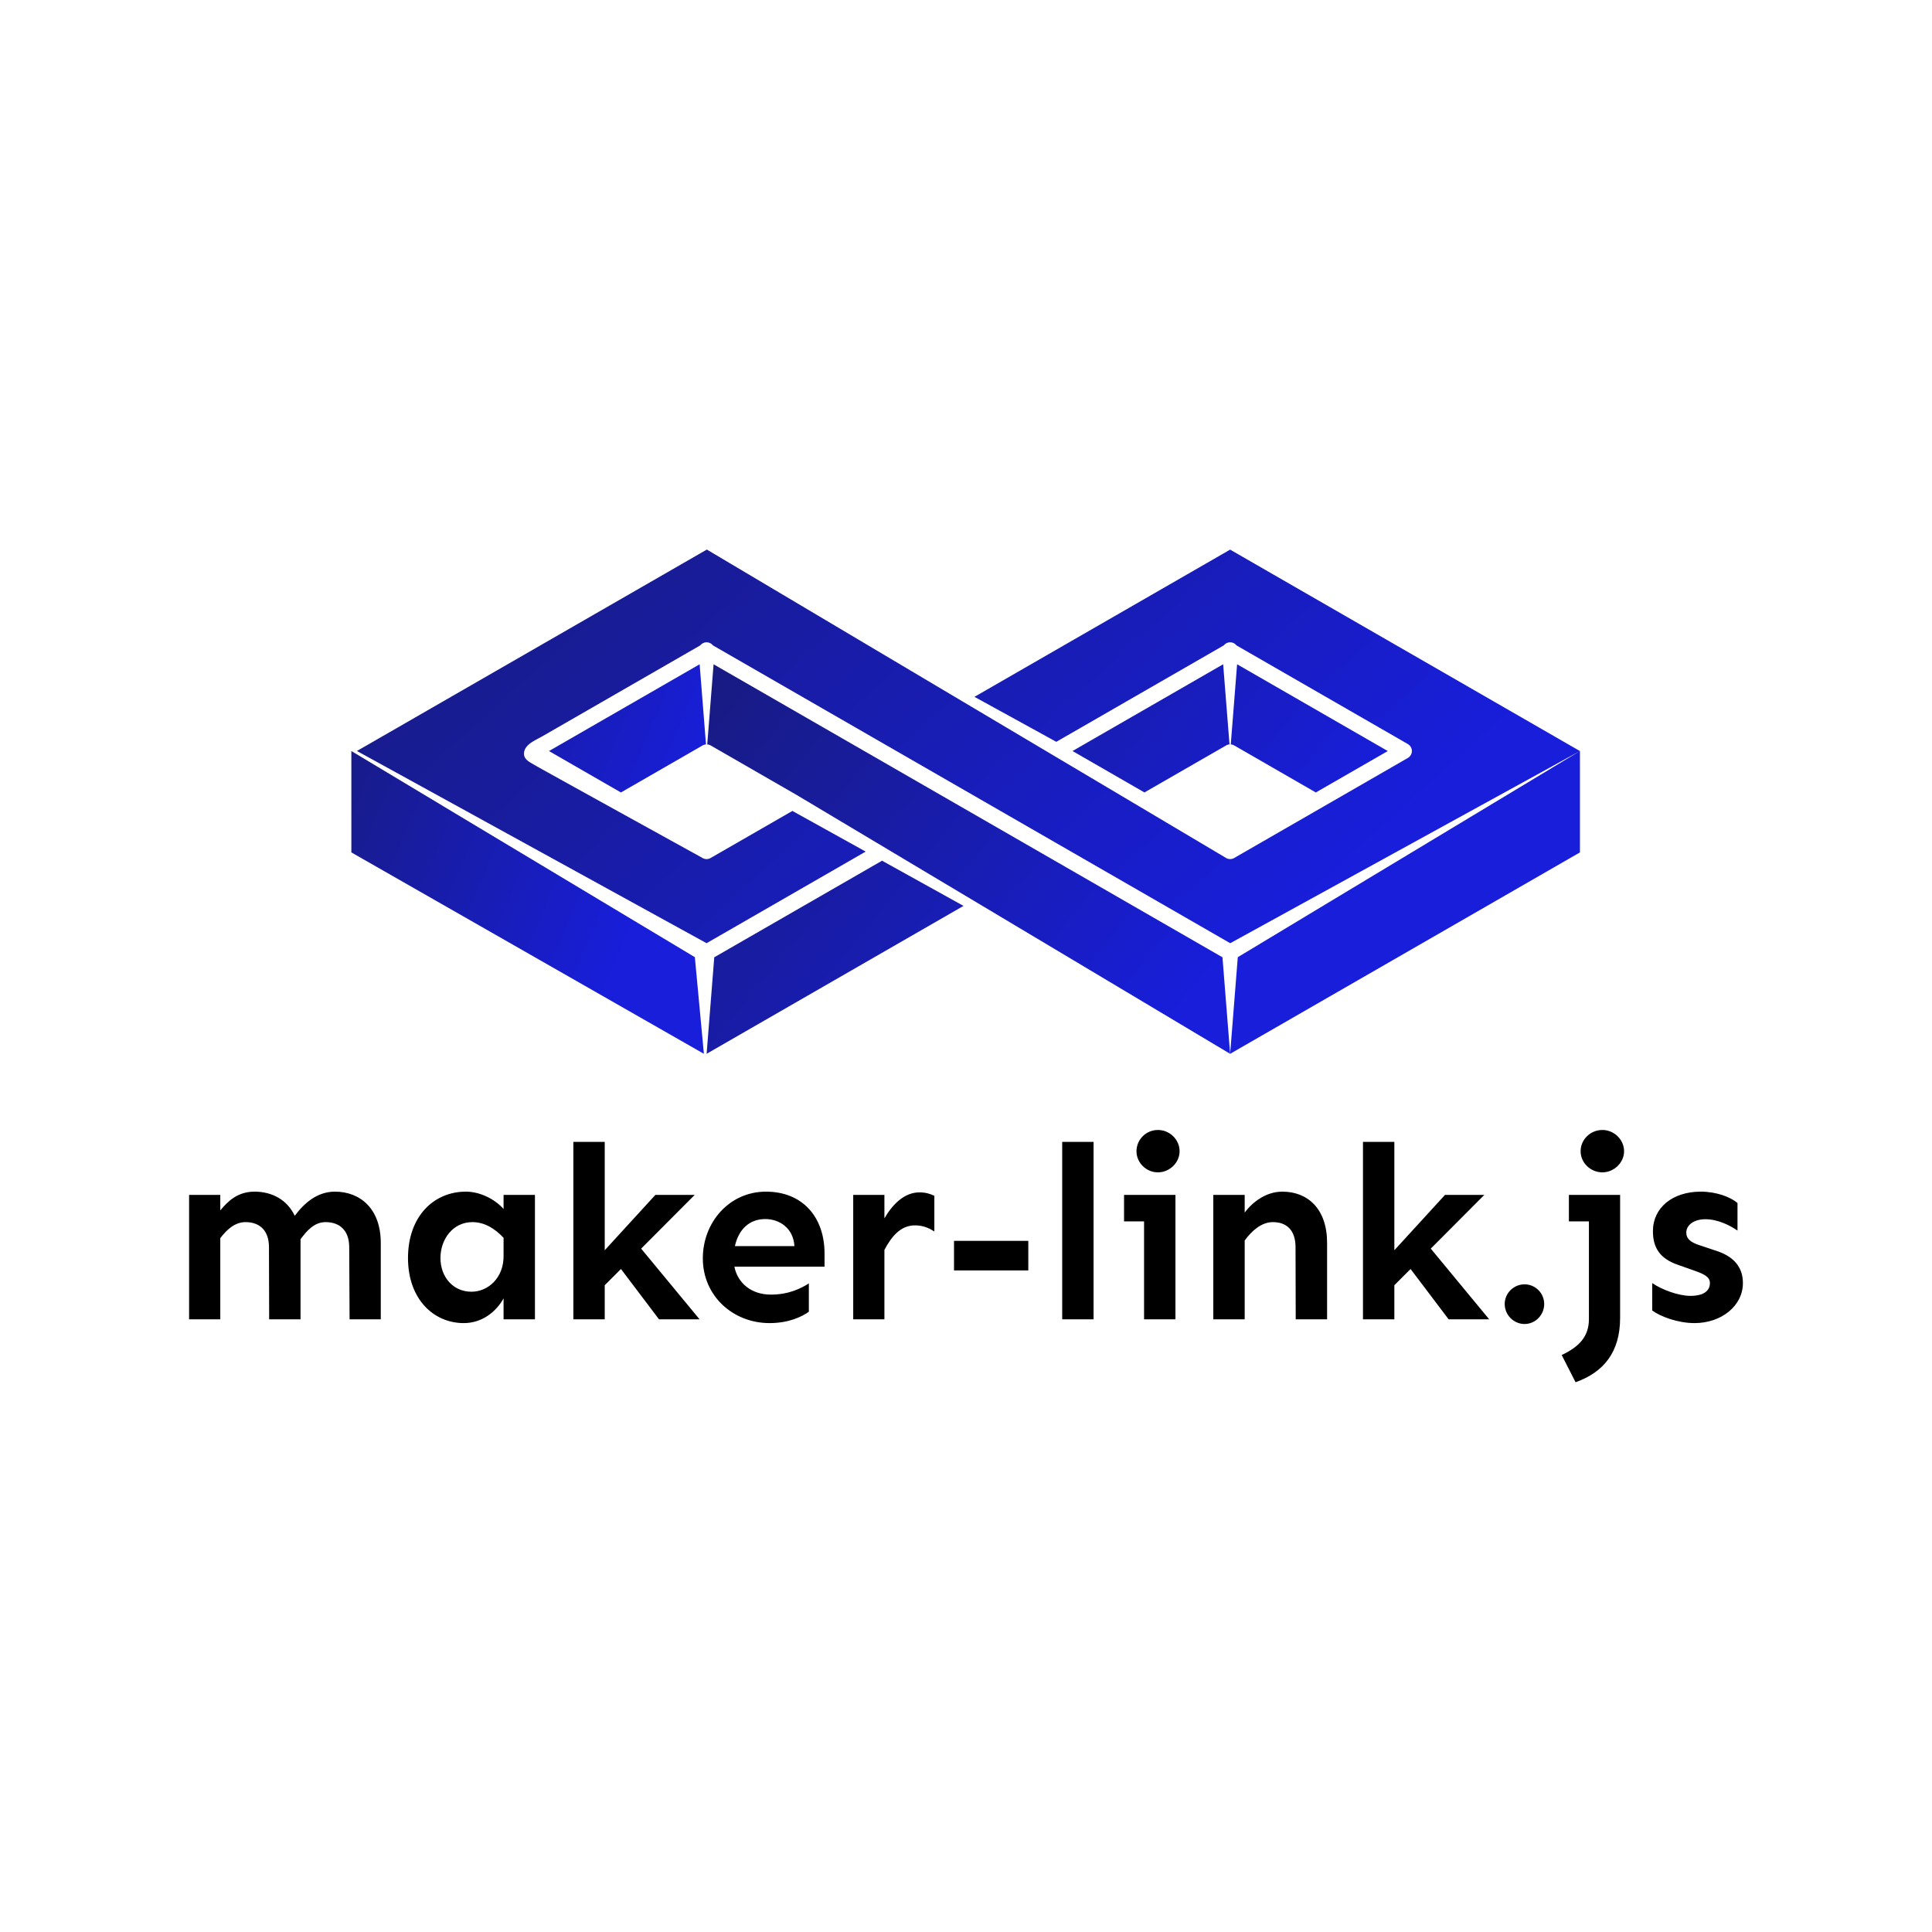 <svg data-v-1084b650="" xmlns="http://www.w3.org/2000/svg" viewBox="0 0 300 300"><!----> <!----> <rect data-v-1084b650="" fill="#ffffff" x="0" y="0" width="300px" height="300px" class="logo-background-square"></rect> <!----> <g data-v-1084b650="" id="550d5349-b51f-9a51-c0c6-b3ccdbbae6c0" fill="#000000" transform="matrix(2.8,0,0,2.8,26.366,167.006)"><path d="M9.16 6.44C8.20 6.44 7.48 7.04 6.93 7.78C6.51 6.89 5.67 6.44 4.70 6.44C3.77 6.44 3.23 6.96 2.80 7.48L2.80 6.62L1.07 6.62L1.07 13.52L2.80 13.52L2.80 9.02C3.17 8.53 3.62 8.13 4.20 8.13C4.98 8.13 5.50 8.59 5.50 9.52L5.51 13.52L7.25 13.52L7.25 9.08C7.63 8.56 8.04 8.13 8.64 8.13C9.42 8.13 9.95 8.59 9.95 9.52L9.97 13.52L11.70 13.52L11.70 9.28C11.70 7.40 10.57 6.44 9.16 6.44ZM16.42 6.44C14.64 6.44 13.21 7.81 13.21 10.12C13.21 12.41 14.64 13.73 16.30 13.73C17.32 13.73 18.10 13.10 18.51 12.36L18.51 13.52L20.25 13.52L20.25 6.62L18.51 6.62L18.51 7.40C17.99 6.82 17.17 6.44 16.42 6.44ZM16.78 8.13C17.45 8.13 18.02 8.48 18.51 9.00L18.51 9.98C18.53 11.22 17.65 11.99 16.73 11.99C15.70 11.99 15.01 11.16 15.01 10.12C15.01 9.08 15.70 8.13 16.78 8.13ZM25.02 10.73L27.13 13.52L29.38 13.52L26.14 9.60L29.11 6.62L26.93 6.62L24.12 9.69L24.12 3.68L22.38 3.68L22.38 13.52L24.12 13.52L24.12 11.63ZM36.31 9.87C36.31 7.86 35.10 6.44 33.06 6.44C31.04 6.44 29.56 8.13 29.56 10.14C29.56 12.22 31.23 13.73 33.26 13.73C34.32 13.73 35.05 13.38 35.44 13.10L35.44 11.53C35.01 11.80 34.34 12.15 33.33 12.15C32.28 12.15 31.50 11.54 31.31 10.60L36.31 10.60ZM31.34 9.46C31.54 8.54 32.14 7.96 33.02 7.96C33.81 7.96 34.58 8.46 34.64 9.46ZM41.58 6.48C40.76 6.48 40.11 7.10 39.63 7.92L39.63 6.62L37.90 6.62L37.90 13.52L39.63 13.52L39.63 9.67C40.04 8.90 40.54 8.31 41.33 8.31C41.74 8.31 42.08 8.44 42.40 8.65L42.40 6.67C42.15 6.55 41.89 6.48 41.58 6.48ZM47.61 10.81L47.61 9.17L43.49 9.17L43.49 10.81ZM51.23 13.52L51.23 3.68L49.49 3.68L49.49 13.52ZM54.80 5.37C55.45 5.37 56 4.83 56 4.20C56 3.55 55.45 3.02 54.80 3.02C54.14 3.02 53.61 3.55 53.61 4.20C53.61 4.83 54.14 5.37 54.80 5.37ZM55.77 6.62L52.92 6.62L52.92 8.09L54.03 8.09L54.03 13.52L55.77 13.52ZM61.70 6.44C60.77 6.44 60.03 7.04 59.61 7.60L59.61 6.62L57.87 6.62L57.87 13.52L59.61 13.52L59.61 9.15C60.01 8.60 60.55 8.13 61.17 8.13C61.95 8.13 62.43 8.59 62.43 9.52L62.44 13.52L64.18 13.52L64.18 9.28C64.18 7.40 63.11 6.44 61.70 6.44ZM68.81 10.73L70.92 13.52L73.17 13.52L69.93 9.60L72.90 6.62L70.72 6.62L67.91 9.69L67.91 3.68L66.17 3.68L66.17 13.52L67.91 13.52L67.91 11.63ZM75.13 11.58C74.53 11.58 74.03 12.07 74.03 12.67C74.03 13.28 74.53 13.78 75.13 13.78C75.73 13.78 76.22 13.28 76.22 12.67C76.22 12.07 75.73 11.58 75.13 11.58ZM79.45 5.37C80.09 5.37 80.65 4.83 80.65 4.20C80.65 3.55 80.09 3.02 79.45 3.02C78.78 3.02 78.24 3.55 78.24 4.20C78.24 4.83 78.78 5.37 79.45 5.37ZM80.43 6.62L77.59 6.62L77.59 8.09L78.70 8.09L78.70 13.51C78.70 14.48 78.15 15.05 77.19 15.50L77.96 17.01C79.53 16.45 80.43 15.33 80.43 13.44ZM84.90 6.44C83.34 6.44 82.25 7.33 82.25 8.63C82.25 9.50 82.59 10.14 83.64 10.50L84.49 10.80C85.09 11.01 85.41 11.16 85.41 11.51C85.41 11.96 85.03 12.22 84.33 12.22C83.66 12.22 82.73 11.87 82.21 11.51L82.21 13.03C82.67 13.37 83.63 13.73 84.56 13.73C86.04 13.73 87.24 12.78 87.24 11.51C87.24 10.62 86.73 10.01 85.67 9.69L84.89 9.43C84.27 9.24 84.10 9.01 84.10 8.71C84.10 8.30 84.51 7.97 85.16 7.97C85.85 7.97 86.52 8.31 86.94 8.60L86.94 7.07C86.54 6.73 85.76 6.44 84.90 6.44Z"></path></g> <linearGradient data-v-1084b650="" gradientTransform="rotate(25)" id="c4c270b2-381d-13c5-b262-3ab03433b67d" x1="0%" y1="0%" x2="100%" y2="0%"><stop data-v-1084b650="" offset="0%" style="stop-color: rgb(24, 27, 128); stop-opacity: 1;"></stop> <stop data-v-1084b650="" offset="100%" style="stop-color: rgb(24, 30, 217); stop-opacity: 1;"></stop></linearGradient> <g data-v-1084b650="" id="d27220ea-9eb0-3776-68c1-7a3d4f2db416" fill="url(#c4c270b2-381d-13c5-b262-3ab03433b67d)" stroke="none" transform="matrix(0.646,0,0,0.646,53.045,27.584)"><svg xmlns="http://www.w3.org/2000/svg" viewBox="0 0 128 128"><path d="M90.716 58.23a.771.771 0 0 1 .345-.102l-.651-8.221-15.451 8.898 7.379 4.248 8.378-4.823zM38.218 79.959l-.784 9.898 26.347-15.169-8.355-4.635zM38.148 49.908l-.65 8.221c.119.01.239.039.347.102l8.789 5.061h.001l44.49 26.566-.785-9.898-52.192-30.052zM99.914 63.055l7.379-4.248-15.453-8.899-.65 8.221a.799.799 0 0 1 .348.102l8.376 4.824z"></path><path d="M64.904 53.248l8.394 4.613 17.184-9.895a.834.834 0 0 1 .579-.309.827.827 0 0 1 .712.313l17.581 10.121c.014.008.025.02.037.027.026.018.05.033.074.053a.965.965 0 0 1 .112.112c.02.023.036.049.053.074.009.014.02.023.038.061.014.027.025.055.036.082a.634.634 0 0 1 .044.148.532.532 0 0 1 .014.078c.003.027.002.053.002.08 0 .025.001.051-.002.078a.532.532 0 0 1-.014.078.634.634 0 0 1-.018.078c-.007.023-.017.047-.026.07-.011.027-.022.055-.047.105-.005.01-.014.016-.02.023a.717.717 0 0 1-.096.125c-.012.014-.021.025-.035.037a.817.817 0 0 1-.158.119L91.537 69.777a.823.823 0 0 1-.821 0L37.458 38.143 1.573 58.801 37.43 78.514l16.318-9.395-7.517-4.17-8.388 4.828a.815.815 0 0 1-.821 0c-.815-.451-16.51-9.107-17.285-9.568-.514-.305-1.114-.572-1.021-1.271.111-.842 1.209-1.262 1.861-1.637 2.014-1.16 4.028-2.318 6.042-3.479l10.17-5.855a.834.834 0 0 1 .579-.309.83.83 0 0 1 .713.313l53.053 30.545 35.863-19.709L91.125 38.15 64.904 53.248zM127 58.807L91.91 79.949l-.784 9.908L127 69.203z"></path><path d="M21.266 58.807l7.381 4.248 8.377-4.824a.806.806 0 0 1 .346-.102l-.651-8.221-15.453 8.899zM1 58.807v10.396l36.154 20.654-.925-9.908z"></path></svg></g></svg>